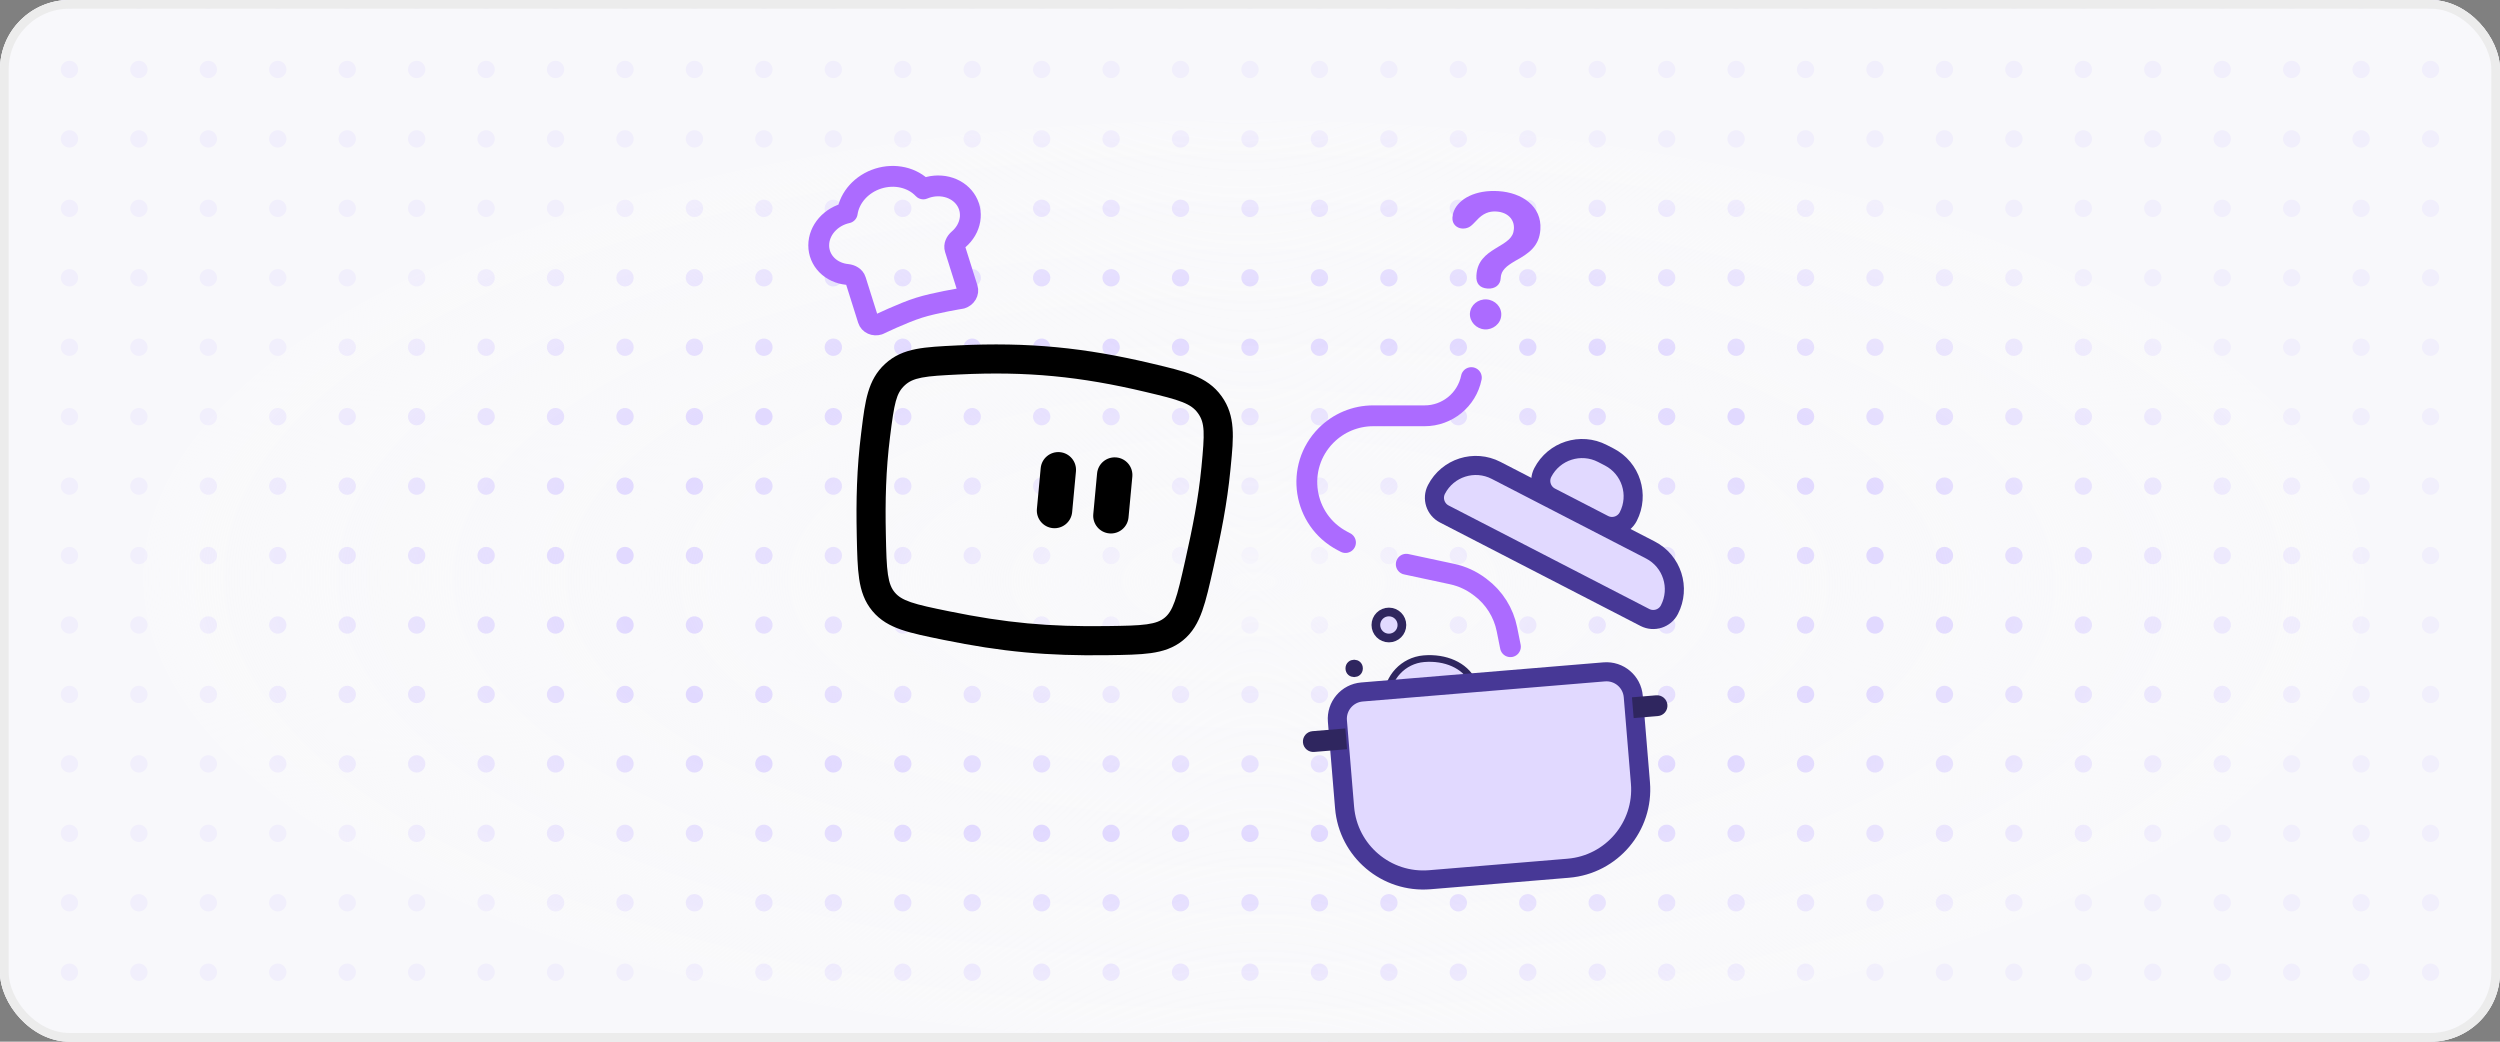 <svg width="288" height="120" viewBox="0 0 288 120" fill="none" xmlns="http://www.w3.org/2000/svg">
<rect x="0" y="0" width="288" height="120" fill="#808080" stroke="none"/>
<g clip-path="url(#clip0_302_8733)">
<rect width="288" height="120" rx="8" fill="#F9F9FB"/>
<circle cx="8" r="1" fill="#E1D9FF"/>
<circle cx="16" r="1" fill="#E1D9FF"/>
<circle cx="24" r="1" fill="#E1D9FF"/>
<circle cx="32" r="1" fill="#E1D9FF"/>
<circle cx="40" r="1" fill="#E1D9FF"/>
<circle cx="48" r="1" fill="#E1D9FF"/>
<circle cx="56" r="1" fill="#E1D9FF"/>
<circle cx="64" r="1" fill="#E1D9FF"/>
<circle cx="72" r="1" fill="#E1D9FF"/>
<circle cx="80" r="1" fill="#E1D9FF"/>
<circle cx="88" r="1" fill="#E1D9FF"/>
<circle cx="96" r="1" fill="#E1D9FF"/>
<circle cx="104" r="1" fill="#E1D9FF"/>
<circle cx="112" r="1" fill="#E1D9FF"/>
<circle cx="120" r="1" fill="#E1D9FF"/>
<circle cx="128" r="1" fill="#E1D9FF"/>
<circle cx="136" r="1" fill="#E1D9FF"/>
<circle cx="144" r="1" fill="#E1D9FF"/>
<circle cx="152" r="1" fill="#E1D9FF"/>
<circle cx="160" r="1" fill="#E1D9FF"/>
<circle cx="168" r="1" fill="#E1D9FF"/>
<circle cx="176" r="1" fill="#E1D9FF"/>
<circle cx="184" r="1" fill="#E1D9FF"/>
<circle cx="192" r="1" fill="#E1D9FF"/>
<circle cx="200" r="1" fill="#E1D9FF"/>
<circle cx="208" r="1" fill="#E1D9FF"/>
<circle cx="216" r="1" fill="#E1D9FF"/>
<circle cx="224" r="1" fill="#E1D9FF"/>
<circle cx="232" r="1" fill="#E1D9FF"/>
<circle cx="240" r="1" fill="#E1D9FF"/>
<circle cx="248" r="1" fill="#E1D9FF"/>
<circle cx="256" r="1" fill="#E1D9FF"/>
<circle cx="264" r="1" fill="#E1D9FF"/>
<circle cx="272" r="1" fill="#E1D9FF"/>
<circle cx="280" r="1" fill="#E1D9FF"/>
<circle cx="8" cy="8" r="1" fill="#E1D9FF"/>
<circle cx="16" cy="8" r="1" fill="#E1D9FF"/>
<circle cx="24" cy="8" r="1" fill="#E1D9FF"/>
<circle cx="32" cy="8" r="1" fill="#E1D9FF"/>
<circle cx="40" cy="8" r="1" fill="#E1D9FF"/>
<circle cx="48" cy="8" r="1" fill="#E1D9FF"/>
<circle cx="56" cy="8" r="1" fill="#E1D9FF"/>
<circle cx="64" cy="8" r="1" fill="#E1D9FF"/>
<circle cx="72" cy="8" r="1" fill="#E1D9FF"/>
<circle cx="80" cy="8" r="1" fill="#E1D9FF"/>
<circle cx="88" cy="8" r="1" fill="#E1D9FF"/>
<circle cx="96" cy="8" r="1" fill="#E1D9FF"/>
<circle cx="104" cy="8" r="1" fill="#E1D9FF"/>
<circle cx="112" cy="8" r="1" fill="#E1D9FF"/>
<circle cx="120" cy="8" r="1" fill="#E1D9FF"/>
<circle cx="128" cy="8" r="1" fill="#E1D9FF"/>
<circle cx="136" cy="8" r="1" fill="#E1D9FF"/>
<circle cx="144" cy="8" r="1" fill="#E1D9FF"/>
<circle cx="152" cy="8" r="1" fill="#E1D9FF"/>
<circle cx="160" cy="8" r="1" fill="#E1D9FF"/>
<circle cx="168" cy="8" r="1" fill="#E1D9FF"/>
<circle cx="176" cy="8" r="1" fill="#E1D9FF"/>
<circle cx="184" cy="8" r="1" fill="#E1D9FF"/>
<circle cx="192" cy="8" r="1" fill="#E1D9FF"/>
<circle cx="200" cy="8" r="1" fill="#E1D9FF"/>
<circle cx="208" cy="8" r="1" fill="#E1D9FF"/>
<circle cx="216" cy="8" r="1" fill="#E1D9FF"/>
<circle cx="224" cy="8" r="1" fill="#E1D9FF"/>
<circle cx="232" cy="8" r="1" fill="#E1D9FF"/>
<circle cx="240" cy="8" r="1" fill="#E1D9FF"/>
<circle cx="248" cy="8" r="1" fill="#E1D9FF"/>
<circle cx="256" cy="8" r="1" fill="#E1D9FF"/>
<circle cx="264" cy="8" r="1" fill="#E1D9FF"/>
<circle cx="272" cy="8" r="1" fill="#E1D9FF"/>
<circle cx="280" cy="8" r="1" fill="#E1D9FF"/>
<circle cx="8" cy="16" r="1" fill="#E1D9FF"/>
<circle cx="16" cy="16" r="1" fill="#E1D9FF"/>
<circle cx="24" cy="16" r="1" fill="#E1D9FF"/>
<circle cx="32" cy="16" r="1" fill="#E1D9FF"/>
<circle cx="40" cy="16" r="1" fill="#E1D9FF"/>
<circle cx="48" cy="16" r="1" fill="#E1D9FF"/>
<circle cx="56" cy="16" r="1" fill="#E1D9FF"/>
<circle cx="64" cy="16" r="1" fill="#E1D9FF"/>
<circle cx="72" cy="16" r="1" fill="#E1D9FF"/>
<circle cx="80" cy="16" r="1" fill="#E1D9FF"/>
<circle cx="88" cy="16" r="1" fill="#E1D9FF"/>
<circle cx="96" cy="16" r="1" fill="#E1D9FF"/>
<circle cx="104" cy="16" r="1" fill="#E1D9FF"/>
<circle cx="112" cy="16" r="1" fill="#E1D9FF"/>
<circle cx="120" cy="16" r="1" fill="#E1D9FF"/>
<circle cx="128" cy="16" r="1" fill="#E1D9FF"/>
<circle cx="136" cy="16" r="1" fill="#E1D9FF"/>
<circle cx="144" cy="16" r="1" fill="#E1D9FF"/>
<circle cx="152" cy="16" r="1" fill="#E1D9FF"/>
<circle cx="160" cy="16" r="1" fill="#E1D9FF"/>
<circle cx="168" cy="16" r="1" fill="#E1D9FF"/>
<circle cx="176" cy="16" r="1" fill="#E1D9FF"/>
<circle cx="184" cy="16" r="1" fill="#E1D9FF"/>
<circle cx="192" cy="16" r="1" fill="#E1D9FF"/>
<circle cx="200" cy="16" r="1" fill="#E1D9FF"/>
<circle cx="208" cy="16" r="1" fill="#E1D9FF"/>
<circle cx="216" cy="16" r="1" fill="#E1D9FF"/>
<circle cx="224" cy="16" r="1" fill="#E1D9FF"/>
<circle cx="232" cy="16" r="1" fill="#E1D9FF"/>
<circle cx="240" cy="16" r="1" fill="#E1D9FF"/>
<circle cx="248" cy="16" r="1" fill="#E1D9FF"/>
<circle cx="256" cy="16" r="1" fill="#E1D9FF"/>
<circle cx="264" cy="16" r="1" fill="#E1D9FF"/>
<circle cx="272" cy="16" r="1" fill="#E1D9FF"/>
<circle cx="280" cy="16" r="1" fill="#E1D9FF"/>
<circle cx="8" cy="24" r="1" fill="#E1D9FF"/>
<circle cx="16" cy="24" r="1" fill="#E1D9FF"/>
<circle cx="24" cy="24" r="1" fill="#E1D9FF"/>
<circle cx="32" cy="24" r="1" fill="#E1D9FF"/>
<circle cx="40" cy="24" r="1" fill="#E1D9FF"/>
<circle cx="48" cy="24" r="1" fill="#E1D9FF"/>
<circle cx="56" cy="24" r="1" fill="#E1D9FF"/>
<circle cx="64" cy="24" r="1" fill="#E1D9FF"/>
<circle cx="72" cy="24" r="1" fill="#E1D9FF"/>
<circle cx="80" cy="24" r="1" fill="#E1D9FF"/>
<circle cx="88" cy="24" r="1" fill="#E1D9FF"/>
<circle cx="96" cy="24" r="1" fill="#E1D9FF"/>
<circle cx="104" cy="24" r="1" fill="#E1D9FF"/>
<circle cx="112" cy="24" r="1" fill="#E1D9FF"/>
<circle cx="120" cy="24" r="1" fill="#E1D9FF"/>
<circle cx="128" cy="24" r="1" fill="#E1D9FF"/>
<circle cx="136" cy="24" r="1" fill="#E1D9FF"/>
<circle cx="144" cy="24" r="1" fill="#E1D9FF"/>
<circle cx="152" cy="24" r="1" fill="#E1D9FF"/>
<circle cx="160" cy="24" r="1" fill="#E1D9FF"/>
<circle cx="168" cy="24" r="1" fill="#E1D9FF"/>
<circle cx="176" cy="24" r="1" fill="#E1D9FF"/>
<circle cx="184" cy="24" r="1" fill="#E1D9FF"/>
<circle cx="192" cy="24" r="1" fill="#E1D9FF"/>
<circle cx="200" cy="24" r="1" fill="#E1D9FF"/>
<circle cx="208" cy="24" r="1" fill="#E1D9FF"/>
<circle cx="216" cy="24" r="1" fill="#E1D9FF"/>
<circle cx="224" cy="24" r="1" fill="#E1D9FF"/>
<circle cx="232" cy="24" r="1" fill="#E1D9FF"/>
<circle cx="240" cy="24" r="1" fill="#E1D9FF"/>
<circle cx="248" cy="24" r="1" fill="#E1D9FF"/>
<circle cx="256" cy="24" r="1" fill="#E1D9FF"/>
<circle cx="264" cy="24" r="1" fill="#E1D9FF"/>
<circle cx="272" cy="24" r="1" fill="#E1D9FF"/>
<circle cx="280" cy="24" r="1" fill="#E1D9FF"/>
<circle cx="8" cy="32" r="1" fill="#E1D9FF"/>
<circle cx="16" cy="32" r="1" fill="#E1D9FF"/>
<circle cx="24" cy="32" r="1" fill="#E1D9FF"/>
<circle cx="32" cy="32" r="1" fill="#E1D9FF"/>
<circle cx="40" cy="32" r="1" fill="#E1D9FF"/>
<circle cx="48" cy="32" r="1" fill="#E1D9FF"/>
<circle cx="56" cy="32" r="1" fill="#E1D9FF"/>
<circle cx="64" cy="32" r="1" fill="#E1D9FF"/>
<circle cx="72" cy="32" r="1" fill="#E1D9FF"/>
<circle cx="80" cy="32" r="1" fill="#E1D9FF"/>
<circle cx="88" cy="32" r="1" fill="#E1D9FF"/>
<circle cx="96" cy="32" r="1" fill="#E1D9FF"/>
<circle cx="104" cy="32" r="1" fill="#E1D9FF"/>
<circle cx="112" cy="32" r="1" fill="#E1D9FF"/>
<circle cx="120" cy="32" r="1" fill="#E1D9FF"/>
<circle cx="128" cy="32" r="1" fill="#E1D9FF"/>
<circle cx="136" cy="32" r="1" fill="#E1D9FF"/>
<circle cx="144" cy="32" r="1" fill="#E1D9FF"/>
<circle cx="152" cy="32" r="1" fill="#E1D9FF"/>
<circle cx="160" cy="32" r="1" fill="#E1D9FF"/>
<circle cx="168" cy="32" r="1" fill="#E1D9FF"/>
<circle cx="176" cy="32" r="1" fill="#E1D9FF"/>
<circle cx="184" cy="32" r="1" fill="#E1D9FF"/>
<circle cx="192" cy="32" r="1" fill="#E1D9FF"/>
<circle cx="200" cy="32" r="1" fill="#E1D9FF"/>
<circle cx="208" cy="32" r="1" fill="#E1D9FF"/>
<circle cx="216" cy="32" r="1" fill="#E1D9FF"/>
<circle cx="224" cy="32" r="1" fill="#E1D9FF"/>
<circle cx="232" cy="32" r="1" fill="#E1D9FF"/>
<circle cx="240" cy="32" r="1" fill="#E1D9FF"/>
<circle cx="248" cy="32" r="1" fill="#E1D9FF"/>
<circle cx="256" cy="32" r="1" fill="#E1D9FF"/>
<circle cx="264" cy="32" r="1" fill="#E1D9FF"/>
<circle cx="272" cy="32" r="1" fill="#E1D9FF"/>
<circle cx="280" cy="32" r="1" fill="#E1D9FF"/>
<circle cx="8" cy="40" r="1" fill="#E1D9FF"/>
<circle cx="16" cy="40" r="1" fill="#E1D9FF"/>
<circle cx="24" cy="40" r="1" fill="#E1D9FF"/>
<circle cx="32" cy="40" r="1" fill="#E1D9FF"/>
<circle cx="40" cy="40" r="1" fill="#E1D9FF"/>
<circle cx="48" cy="40" r="1" fill="#E1D9FF"/>
<circle cx="56" cy="40" r="1" fill="#E1D9FF"/>
<circle cx="64" cy="40" r="1" fill="#E1D9FF"/>
<circle cx="72" cy="40" r="1" fill="#E1D9FF"/>
<circle cx="80" cy="40" r="1" fill="#E1D9FF"/>
<circle cx="88" cy="40" r="1" fill="#E1D9FF"/>
<circle cx="96" cy="40" r="1" fill="#E1D9FF"/>
<circle cx="104" cy="40" r="1" fill="#E1D9FF"/>
<circle cx="112" cy="40" r="1" fill="#E1D9FF"/>
<circle cx="120" cy="40" r="1" fill="#E1D9FF"/>
<circle cx="128" cy="40" r="1" fill="#E1D9FF"/>
<circle cx="136" cy="40" r="1" fill="#E1D9FF"/>
<circle cx="144" cy="40" r="1" fill="#E1D9FF"/>
<circle cx="152" cy="40" r="1" fill="#E1D9FF"/>
<circle cx="160" cy="40" r="1" fill="#E1D9FF"/>
<circle cx="168" cy="40" r="1" fill="#E1D9FF"/>
<circle cx="176" cy="40" r="1" fill="#E1D9FF"/>
<circle cx="184" cy="40" r="1" fill="#E1D9FF"/>
<circle cx="192" cy="40" r="1" fill="#E1D9FF"/>
<circle cx="200" cy="40" r="1" fill="#E1D9FF"/>
<circle cx="208" cy="40" r="1" fill="#E1D9FF"/>
<circle cx="216" cy="40" r="1" fill="#E1D9FF"/>
<circle cx="224" cy="40" r="1" fill="#E1D9FF"/>
<circle cx="232" cy="40" r="1" fill="#E1D9FF"/>
<circle cx="240" cy="40" r="1" fill="#E1D9FF"/>
<circle cx="248" cy="40" r="1" fill="#E1D9FF"/>
<circle cx="256" cy="40" r="1" fill="#E1D9FF"/>
<circle cx="264" cy="40" r="1" fill="#E1D9FF"/>
<circle cx="272" cy="40" r="1" fill="#E1D9FF"/>
<circle cx="280" cy="40" r="1" fill="#E1D9FF"/>
<circle cx="8" cy="48" r="1" fill="#E1D9FF"/>
<circle cx="16" cy="48" r="1" fill="#E1D9FF"/>
<circle cx="24" cy="48" r="1" fill="#E1D9FF"/>
<circle cx="32" cy="48" r="1" fill="#E1D9FF"/>
<circle cx="40" cy="48" r="1" fill="#E1D9FF"/>
<circle cx="48" cy="48" r="1" fill="#E1D9FF"/>
<circle cx="56" cy="48" r="1" fill="#E1D9FF"/>
<circle cx="64" cy="48" r="1" fill="#E1D9FF"/>
<circle cx="72" cy="48" r="1" fill="#E1D9FF"/>
<circle cx="80" cy="48" r="1" fill="#E1D9FF"/>
<circle cx="88" cy="48" r="1" fill="#E1D9FF"/>
<circle cx="96" cy="48" r="1" fill="#E1D9FF"/>
<circle cx="104" cy="48" r="1" fill="#E1D9FF"/>
<circle cx="112" cy="48" r="1" fill="#E1D9FF"/>
<circle cx="120" cy="48" r="1" fill="#E1D9FF"/>
<circle cx="128" cy="48" r="1" fill="#E1D9FF"/>
<circle cx="136" cy="48" r="1" fill="#E1D9FF"/>
<circle cx="144" cy="48" r="1" fill="#E1D9FF"/>
<circle cx="152" cy="48" r="1" fill="#E1D9FF"/>
<circle cx="160" cy="48" r="1" fill="#E1D9FF"/>
<circle cx="168" cy="48" r="1" fill="#E1D9FF"/>
<circle cx="176" cy="48" r="1" fill="#E1D9FF"/>
<circle cx="184" cy="48" r="1" fill="#E1D9FF"/>
<circle cx="192" cy="48" r="1" fill="#E1D9FF"/>
<circle cx="200" cy="48" r="1" fill="#E1D9FF"/>
<circle cx="208" cy="48" r="1" fill="#E1D9FF"/>
<circle cx="216" cy="48" r="1" fill="#E1D9FF"/>
<circle cx="224" cy="48" r="1" fill="#E1D9FF"/>
<circle cx="232" cy="48" r="1" fill="#E1D9FF"/>
<circle cx="240" cy="48" r="1" fill="#E1D9FF"/>
<circle cx="248" cy="48" r="1" fill="#E1D9FF"/>
<circle cx="256" cy="48" r="1" fill="#E1D9FF"/>
<circle cx="264" cy="48" r="1" fill="#E1D9FF"/>
<circle cx="272" cy="48" r="1" fill="#E1D9FF"/>
<circle cx="280" cy="48" r="1" fill="#E1D9FF"/>
<circle cx="8" cy="56" r="1" fill="#E1D9FF"/>
<circle cx="16" cy="56" r="1" fill="#E1D9FF"/>
<circle cx="24" cy="56" r="1" fill="#E1D9FF"/>
<circle cx="32" cy="56" r="1" fill="#E1D9FF"/>
<circle cx="40" cy="56" r="1" fill="#E1D9FF"/>
<circle cx="48" cy="56" r="1" fill="#E1D9FF"/>
<circle cx="56" cy="56" r="1" fill="#E1D9FF"/>
<circle cx="64" cy="56" r="1" fill="#E1D9FF"/>
<circle cx="72" cy="56" r="1" fill="#E1D9FF"/>
<circle cx="80" cy="56" r="1" fill="#E1D9FF"/>
<circle cx="88" cy="56" r="1" fill="#E1D9FF"/>
<circle cx="96" cy="56" r="1" fill="#E1D9FF"/>
<circle cx="104" cy="56" r="1" fill="#E1D9FF"/>
<circle cx="112" cy="56" r="1" fill="#E1D9FF"/>
<circle cx="120" cy="56" r="1" fill="#E1D9FF"/>
<circle cx="128" cy="56" r="1" fill="#E1D9FF"/>
<circle cx="136" cy="56" r="1" fill="#E1D9FF"/>
<circle cx="144" cy="56" r="1" fill="#E1D9FF"/>
<circle cx="152" cy="56" r="1" fill="#E1D9FF"/>
<circle cx="160" cy="56" r="1" fill="#E1D9FF"/>
<circle cx="168" cy="56" r="1" fill="#E1D9FF"/>
<circle cx="176" cy="56" r="1" fill="#E1D9FF"/>
<circle cx="184" cy="56" r="1" fill="#E1D9FF"/>
<circle cx="192" cy="56" r="1" fill="#E1D9FF"/>
<circle cx="200" cy="56" r="1" fill="#E1D9FF"/>
<circle cx="208" cy="56" r="1" fill="#E1D9FF"/>
<circle cx="216" cy="56" r="1" fill="#E1D9FF"/>
<circle cx="224" cy="56" r="1" fill="#E1D9FF"/>
<circle cx="232" cy="56" r="1" fill="#E1D9FF"/>
<circle cx="240" cy="56" r="1" fill="#E1D9FF"/>
<circle cx="248" cy="56" r="1" fill="#E1D9FF"/>
<circle cx="256" cy="56" r="1" fill="#E1D9FF"/>
<circle cx="264" cy="56" r="1" fill="#E1D9FF"/>
<circle cx="272" cy="56" r="1" fill="#E1D9FF"/>
<circle cx="280" cy="56" r="1" fill="#E1D9FF"/>
<circle cx="8" cy="64" r="1" fill="#E1D9FF"/>
<circle cx="16" cy="64" r="1" fill="#E1D9FF"/>
<circle cx="24" cy="64" r="1" fill="#E1D9FF"/>
<circle cx="32" cy="64" r="1" fill="#E1D9FF"/>
<circle cx="40" cy="64" r="1" fill="#E1D9FF"/>
<circle cx="48" cy="64" r="1" fill="#E1D9FF"/>
<circle cx="56" cy="64" r="1" fill="#E1D9FF"/>
<circle cx="64" cy="64" r="1" fill="#E1D9FF"/>
<circle cx="72" cy="64" r="1" fill="#E1D9FF"/>
<circle cx="80" cy="64" r="1" fill="#E1D9FF"/>
<circle cx="88" cy="64" r="1" fill="#E1D9FF"/>
<circle cx="96" cy="64" r="1" fill="#E1D9FF"/>
<circle cx="104" cy="64" r="1" fill="#E1D9FF"/>
<circle cx="112" cy="64" r="1" fill="#E1D9FF"/>
<circle cx="120" cy="64" r="1" fill="#E1D9FF"/>
<circle cx="128" cy="64" r="1" fill="#E1D9FF"/>
<circle cx="136" cy="64" r="1" fill="#E1D9FF"/>
<circle cx="144" cy="64" r="1" fill="#E1D9FF"/>
<circle cx="152" cy="64" r="1" fill="#E1D9FF"/>
<circle cx="160" cy="64" r="1" fill="#E1D9FF"/>
<circle cx="168" cy="64" r="1" fill="#E1D9FF"/>
<circle cx="176" cy="64" r="1" fill="#E1D9FF"/>
<circle cx="184" cy="64" r="1" fill="#E1D9FF"/>
<circle cx="192" cy="64" r="1" fill="#E1D9FF"/>
<circle cx="200" cy="64" r="1" fill="#E1D9FF"/>
<circle cx="208" cy="64" r="1" fill="#E1D9FF"/>
<circle cx="216" cy="64" r="1" fill="#E1D9FF"/>
<circle cx="224" cy="64" r="1" fill="#E1D9FF"/>
<circle cx="232" cy="64" r="1" fill="#E1D9FF"/>
<circle cx="240" cy="64" r="1" fill="#E1D9FF"/>
<circle cx="248" cy="64" r="1" fill="#E1D9FF"/>
<circle cx="256" cy="64" r="1" fill="#E1D9FF"/>
<circle cx="264" cy="64" r="1" fill="#E1D9FF"/>
<circle cx="272" cy="64" r="1" fill="#E1D9FF"/>
<circle cx="280" cy="64" r="1" fill="#E1D9FF"/>
<circle cx="8" cy="72" r="1" fill="#E1D9FF"/>
<circle cx="16" cy="72" r="1" fill="#E1D9FF"/>
<circle cx="24" cy="72" r="1" fill="#E1D9FF"/>
<circle cx="32" cy="72" r="1" fill="#E1D9FF"/>
<circle cx="40" cy="72" r="1" fill="#E1D9FF"/>
<circle cx="48" cy="72" r="1" fill="#E1D9FF"/>
<circle cx="56" cy="72" r="1" fill="#E1D9FF"/>
<circle cx="64" cy="72" r="1" fill="#E1D9FF"/>
<circle cx="72" cy="72" r="1" fill="#E1D9FF"/>
<circle cx="80" cy="72" r="1" fill="#E1D9FF"/>
<circle cx="88" cy="72" r="1" fill="#E1D9FF"/>
<circle cx="96" cy="72" r="1" fill="#E1D9FF"/>
<circle cx="104" cy="72" r="1" fill="#E1D9FF"/>
<circle cx="112" cy="72" r="1" fill="#E1D9FF"/>
<circle cx="120" cy="72" r="1" fill="#E1D9FF"/>
<circle cx="128" cy="72" r="1" fill="#E1D9FF"/>
<circle cx="136" cy="72" r="1" fill="#E1D9FF"/>
<circle cx="144" cy="72" r="1" fill="#E1D9FF"/>
<circle cx="152" cy="72" r="1" fill="#E1D9FF"/>
<circle cx="160" cy="72" r="1" fill="#E1D9FF"/>
<circle cx="168" cy="72" r="1" fill="#E1D9FF"/>
<circle cx="176" cy="72" r="1" fill="#E1D9FF"/>
<circle cx="184" cy="72" r="1" fill="#E1D9FF"/>
<circle cx="192" cy="72" r="1" fill="#E1D9FF"/>
<circle cx="200" cy="72" r="1" fill="#E1D9FF"/>
<circle cx="208" cy="72" r="1" fill="#E1D9FF"/>
<circle cx="216" cy="72" r="1" fill="#E1D9FF"/>
<circle cx="224" cy="72" r="1" fill="#E1D9FF"/>
<circle cx="232" cy="72" r="1" fill="#E1D9FF"/>
<circle cx="240" cy="72" r="1" fill="#E1D9FF"/>
<circle cx="248" cy="72" r="1" fill="#E1D9FF"/>
<circle cx="256" cy="72" r="1" fill="#E1D9FF"/>
<circle cx="264" cy="72" r="1" fill="#E1D9FF"/>
<circle cx="272" cy="72" r="1" fill="#E1D9FF"/>
<circle cx="280" cy="72" r="1" fill="#E1D9FF"/>
<circle cx="8" cy="80" r="1" fill="#E1D9FF"/>
<circle cx="16" cy="80" r="1" fill="#E1D9FF"/>
<circle cx="24" cy="80" r="1" fill="#E1D9FF"/>
<circle cx="32" cy="80" r="1" fill="#E1D9FF"/>
<circle cx="40" cy="80" r="1" fill="#E1D9FF"/>
<circle cx="48" cy="80" r="1" fill="#E1D9FF"/>
<circle cx="56" cy="80" r="1" fill="#E1D9FF"/>
<circle cx="64" cy="80" r="1" fill="#E1D9FF"/>
<circle cx="72" cy="80" r="1" fill="#E1D9FF"/>
<circle cx="80" cy="80" r="1" fill="#E1D9FF"/>
<circle cx="88" cy="80" r="1" fill="#E1D9FF"/>
<circle cx="96" cy="80" r="1" fill="#E1D9FF"/>
<circle cx="104" cy="80" r="1" fill="#E1D9FF"/>
<circle cx="112" cy="80" r="1" fill="#E1D9FF"/>
<circle cx="120" cy="80" r="1" fill="#E1D9FF"/>
<circle cx="128" cy="80" r="1" fill="#E1D9FF"/>
<circle cx="136" cy="80" r="1" fill="#E1D9FF"/>
<circle cx="144" cy="80" r="1" fill="#E1D9FF"/>
<circle cx="152" cy="80" r="1" fill="#E1D9FF"/>
<circle cx="160" cy="80" r="1" fill="#E1D9FF"/>
<circle cx="168" cy="80" r="1" fill="#E1D9FF"/>
<circle cx="176" cy="80" r="1" fill="#E1D9FF"/>
<circle cx="184" cy="80" r="1" fill="#E1D9FF"/>
<circle cx="192" cy="80" r="1" fill="#E1D9FF"/>
<circle cx="200" cy="80" r="1" fill="#E1D9FF"/>
<circle cx="208" cy="80" r="1" fill="#E1D9FF"/>
<circle cx="216" cy="80" r="1" fill="#E1D9FF"/>
<circle cx="224" cy="80" r="1" fill="#E1D9FF"/>
<circle cx="232" cy="80" r="1" fill="#E1D9FF"/>
<circle cx="240" cy="80" r="1" fill="#E1D9FF"/>
<circle cx="248" cy="80" r="1" fill="#E1D9FF"/>
<circle cx="256" cy="80" r="1" fill="#E1D9FF"/>
<circle cx="264" cy="80" r="1" fill="#E1D9FF"/>
<circle cx="272" cy="80" r="1" fill="#E1D9FF"/>
<circle cx="280" cy="80" r="1" fill="#E1D9FF"/>
<circle cx="8" cy="88" r="1" fill="#E1D9FF"/>
<circle cx="16" cy="88" r="1" fill="#E1D9FF"/>
<circle cx="24" cy="88" r="1" fill="#E1D9FF"/>
<circle cx="32" cy="88" r="1" fill="#E1D9FF"/>
<circle cx="40" cy="88" r="1" fill="#E1D9FF"/>
<circle cx="48" cy="88" r="1" fill="#E1D9FF"/>
<circle cx="56" cy="88" r="1" fill="#E1D9FF"/>
<circle cx="64" cy="88" r="1" fill="#E1D9FF"/>
<circle cx="72" cy="88" r="1" fill="#E1D9FF"/>
<circle cx="80" cy="88" r="1" fill="#E1D9FF"/>
<circle cx="88" cy="88" r="1" fill="#E1D9FF"/>
<circle cx="96" cy="88" r="1" fill="#E1D9FF"/>
<circle cx="104" cy="88" r="1" fill="#E1D9FF"/>
<circle cx="112" cy="88" r="1" fill="#E1D9FF"/>
<circle cx="120" cy="88" r="1" fill="#E1D9FF"/>
<circle cx="128" cy="88" r="1" fill="#E1D9FF"/>
<circle cx="136" cy="88" r="1" fill="#E1D9FF"/>
<circle cx="144" cy="88" r="1" fill="#E1D9FF"/>
<circle cx="152" cy="88" r="1" fill="#E1D9FF"/>
<circle cx="160" cy="88" r="1" fill="#E1D9FF"/>
<circle cx="168" cy="88" r="1" fill="#E1D9FF"/>
<circle cx="176" cy="88" r="1" fill="#E1D9FF"/>
<circle cx="184" cy="88" r="1" fill="#E1D9FF"/>
<circle cx="192" cy="88" r="1" fill="#E1D9FF"/>
<circle cx="200" cy="88" r="1" fill="#E1D9FF"/>
<circle cx="208" cy="88" r="1" fill="#E1D9FF"/>
<circle cx="216" cy="88" r="1" fill="#E1D9FF"/>
<circle cx="224" cy="88" r="1" fill="#E1D9FF"/>
<circle cx="232" cy="88" r="1" fill="#E1D9FF"/>
<circle cx="240" cy="88" r="1" fill="#E1D9FF"/>
<circle cx="248" cy="88" r="1" fill="#E1D9FF"/>
<circle cx="256" cy="88" r="1" fill="#E1D9FF"/>
<circle cx="264" cy="88" r="1" fill="#E1D9FF"/>
<circle cx="272" cy="88" r="1" fill="#E1D9FF"/>
<circle cx="280" cy="88" r="1" fill="#E1D9FF"/>
<circle cx="8" cy="96" r="1" fill="#E1D9FF"/>
<circle cx="16" cy="96" r="1" fill="#E1D9FF"/>
<circle cx="24" cy="96" r="1" fill="#E1D9FF"/>
<circle cx="32" cy="96" r="1" fill="#E1D9FF"/>
<circle cx="40" cy="96" r="1" fill="#E1D9FF"/>
<circle cx="48" cy="96" r="1" fill="#E1D9FF"/>
<circle cx="56" cy="96" r="1" fill="#E1D9FF"/>
<circle cx="64" cy="96" r="1" fill="#E1D9FF"/>
<circle cx="72" cy="96" r="1" fill="#E1D9FF"/>
<circle cx="80" cy="96" r="1" fill="#E1D9FF"/>
<circle cx="88" cy="96" r="1" fill="#E1D9FF"/>
<circle cx="96" cy="96" r="1" fill="#E1D9FF"/>
<circle cx="104" cy="96" r="1" fill="#E1D9FF"/>
<circle cx="112" cy="96" r="1" fill="#E1D9FF"/>
<circle cx="120" cy="96" r="1" fill="#E1D9FF"/>
<circle cx="128" cy="96" r="1" fill="#E1D9FF"/>
<circle cx="136" cy="96" r="1" fill="#E1D9FF"/>
<circle cx="144" cy="96" r="1" fill="#E1D9FF"/>
<circle cx="152" cy="96" r="1" fill="#E1D9FF"/>
<circle cx="160" cy="96" r="1" fill="#E1D9FF"/>
<circle cx="168" cy="96" r="1" fill="#E1D9FF"/>
<circle cx="176" cy="96" r="1" fill="#E1D9FF"/>
<circle cx="184" cy="96" r="1" fill="#E1D9FF"/>
<circle cx="192" cy="96" r="1" fill="#E1D9FF"/>
<circle cx="200" cy="96" r="1" fill="#E1D9FF"/>
<circle cx="208" cy="96" r="1" fill="#E1D9FF"/>
<circle cx="216" cy="96" r="1" fill="#E1D9FF"/>
<circle cx="224" cy="96" r="1" fill="#E1D9FF"/>
<circle cx="232" cy="96" r="1" fill="#E1D9FF"/>
<circle cx="240" cy="96" r="1" fill="#E1D9FF"/>
<circle cx="248" cy="96" r="1" fill="#E1D9FF"/>
<circle cx="256" cy="96" r="1" fill="#E1D9FF"/>
<circle cx="264" cy="96" r="1" fill="#E1D9FF"/>
<circle cx="272" cy="96" r="1" fill="#E1D9FF"/>
<circle cx="280" cy="96" r="1" fill="#E1D9FF"/>
<circle cx="8" cy="104" r="1" fill="#E1D9FF"/>
<circle cx="16" cy="104" r="1" fill="#E1D9FF"/>
<circle cx="24" cy="104" r="1" fill="#E1D9FF"/>
<circle cx="32" cy="104" r="1" fill="#E1D9FF"/>
<circle cx="40" cy="104" r="1" fill="#E1D9FF"/>
<circle cx="48" cy="104" r="1" fill="#E1D9FF"/>
<circle cx="56" cy="104" r="1" fill="#E1D9FF"/>
<circle cx="64" cy="104" r="1" fill="#E1D9FF"/>
<circle cx="72" cy="104" r="1" fill="#E1D9FF"/>
<circle cx="80" cy="104" r="1" fill="#E1D9FF"/>
<circle cx="88" cy="104" r="1" fill="#E1D9FF"/>
<circle cx="96" cy="104" r="1" fill="#E1D9FF"/>
<circle cx="104" cy="104" r="1" fill="#E1D9FF"/>
<circle cx="112" cy="104" r="1" fill="#E1D9FF"/>
<circle cx="120" cy="104" r="1" fill="#E1D9FF"/>
<circle cx="128" cy="104" r="1" fill="#E1D9FF"/>
<circle cx="136" cy="104" r="1" fill="#E1D9FF"/>
<circle cx="144" cy="104" r="1" fill="#E1D9FF"/>
<circle cx="152" cy="104" r="1" fill="#E1D9FF"/>
<circle cx="160" cy="104" r="1" fill="#E1D9FF"/>
<circle cx="168" cy="104" r="1" fill="#E1D9FF"/>
<circle cx="176" cy="104" r="1" fill="#E1D9FF"/>
<circle cx="184" cy="104" r="1" fill="#E1D9FF"/>
<circle cx="192" cy="104" r="1" fill="#E1D9FF"/>
<circle cx="200" cy="104" r="1" fill="#E1D9FF"/>
<circle cx="208" cy="104" r="1" fill="#E1D9FF"/>
<circle cx="216" cy="104" r="1" fill="#E1D9FF"/>
<circle cx="224" cy="104" r="1" fill="#E1D9FF"/>
<circle cx="232" cy="104" r="1" fill="#E1D9FF"/>
<circle cx="240" cy="104" r="1" fill="#E1D9FF"/>
<circle cx="248" cy="104" r="1" fill="#E1D9FF"/>
<circle cx="256" cy="104" r="1" fill="#E1D9FF"/>
<circle cx="264" cy="104" r="1" fill="#E1D9FF"/>
<circle cx="272" cy="104" r="1" fill="#E1D9FF"/>
<circle cx="280" cy="104" r="1" fill="#E1D9FF"/>
<circle cx="8" cy="112" r="1" fill="#E1D9FF"/>
<circle cx="16" cy="112" r="1" fill="#E1D9FF"/>
<circle cx="24" cy="112" r="1" fill="#E1D9FF"/>
<circle cx="32" cy="112" r="1" fill="#E1D9FF"/>
<circle cx="40" cy="112" r="1" fill="#E1D9FF"/>
<circle cx="48" cy="112" r="1" fill="#E1D9FF"/>
<circle cx="56" cy="112" r="1" fill="#E1D9FF"/>
<circle cx="64" cy="112" r="1" fill="#E1D9FF"/>
<circle cx="72" cy="112" r="1" fill="#E1D9FF"/>
<circle cx="80" cy="112" r="1" fill="#E1D9FF"/>
<circle cx="88" cy="112" r="1" fill="#E1D9FF"/>
<circle cx="96" cy="112" r="1" fill="#E1D9FF"/>
<circle cx="104" cy="112" r="1" fill="#E1D9FF"/>
<circle cx="112" cy="112" r="1" fill="#E1D9FF"/>
<circle cx="120" cy="112" r="1" fill="#E1D9FF"/>
<circle cx="128" cy="112" r="1" fill="#E1D9FF"/>
<circle cx="136" cy="112" r="1" fill="#E1D9FF"/>
<circle cx="144" cy="112" r="1" fill="#E1D9FF"/>
<circle cx="152" cy="112" r="1" fill="#E1D9FF"/>
<circle cx="160" cy="112" r="1" fill="#E1D9FF"/>
<circle cx="168" cy="112" r="1" fill="#E1D9FF"/>
<circle cx="176" cy="112" r="1" fill="#E1D9FF"/>
<circle cx="184" cy="112" r="1" fill="#E1D9FF"/>
<circle cx="192" cy="112" r="1" fill="#E1D9FF"/>
<circle cx="200" cy="112" r="1" fill="#E1D9FF"/>
<circle cx="208" cy="112" r="1" fill="#E1D9FF"/>
<circle cx="216" cy="112" r="1" fill="#E1D9FF"/>
<circle cx="224" cy="112" r="1" fill="#E1D9FF"/>
<circle cx="232" cy="112" r="1" fill="#E1D9FF"/>
<circle cx="240" cy="112" r="1" fill="#E1D9FF"/>
<circle cx="248" cy="112" r="1" fill="#E1D9FF"/>
<circle cx="256" cy="112" r="1" fill="#E1D9FF"/>
<circle cx="264" cy="112" r="1" fill="#E1D9FF"/>
<circle cx="272" cy="112" r="1" fill="#E1D9FF"/>
<circle cx="280" cy="112" r="1" fill="#E1D9FF"/>
<circle cx="120" cy="120" r="1" fill="#E1D9FF"/>
<circle cx="128" cy="120" r="1" fill="#E1D9FF"/>
<circle cx="136" cy="120" r="1" fill="#E1D9FF"/>
<circle cx="144" cy="120" r="1" fill="#E1D9FF"/>
<circle cx="152" cy="120" r="1" fill="#E1D9FF"/>
<circle cx="160" cy="120" r="1" fill="#E1D9FF"/>
<circle cx="168" cy="120" r="1" fill="#E1D9FF"/>
<rect width="288" height="120" fill="url(#paint0_radial_302_8733)"/>
<path d="M119.888 53.93C119.993 52.809 120.987 51.985 122.108 52.089C123.229 52.194 124.053 53.188 123.949 54.309L123.511 59.001C123.406 60.122 122.412 60.946 121.291 60.842C120.17 60.737 119.346 59.743 119.451 58.622L119.888 53.93Z" fill="black"/>
<path d="M126.384 54.536C126.489 53.415 127.483 52.591 128.604 52.696C129.725 52.8 130.549 53.794 130.444 54.915L130.006 59.607C129.902 60.728 128.908 61.553 127.787 61.448C126.666 61.343 125.841 60.349 125.946 59.228L126.384 54.536Z" fill="black"/>
<path fill-rule="evenodd" clip-rule="evenodd" d="M131.943 45.146C124.483 43.374 118.324 42.757 110.491 43.139C108.511 43.236 107.201 43.304 106.188 43.5C105.249 43.682 104.7 43.952 104.225 44.392C103.242 45.304 103.019 46.418 102.532 50.332C102.052 54.178 101.966 57.657 102.05 61.588C102.095 63.683 102.129 65.097 102.291 66.185C102.446 67.217 102.695 67.788 103.074 68.242C103.456 68.7 103.968 69.045 104.936 69.377C105.96 69.728 107.32 70.01 109.342 70.424C115.881 71.761 120.826 72.219 127.523 72.124C129.611 72.095 131.022 72.072 132.109 71.92C133.141 71.775 133.712 71.533 134.165 71.165C134.608 70.805 134.97 70.285 135.338 69.251C135.723 68.172 136.05 66.728 136.528 64.606C137.379 60.82 138.049 57.488 138.407 53.803C138.789 49.862 138.813 48.733 138.01 47.609C137.622 47.066 137.124 46.686 136.215 46.324C135.233 45.932 133.924 45.617 131.943 45.146ZM110.328 39.79C118.487 39.392 124.962 40.042 132.718 41.884L132.832 41.911C134.668 42.347 136.22 42.716 137.457 43.209C138.792 43.741 139.882 44.462 140.738 45.66C142.353 47.92 142.11 50.399 141.786 53.694C141.772 53.837 141.758 53.981 141.744 54.127C141.365 58.023 140.659 61.518 139.799 65.342L139.776 65.443C139.327 67.438 138.958 69.083 138.497 70.376C138.013 71.735 137.372 72.88 136.278 73.768C135.194 74.648 133.972 75.044 132.575 75.24C131.255 75.425 129.632 75.448 127.675 75.476L127.57 75.477C120.635 75.575 115.449 75.095 108.67 73.709L108.565 73.687C106.675 73.3 105.101 72.979 103.848 72.549C102.517 72.092 101.399 71.468 100.5 70.39C99.598 69.309 99.185 68.085 98.975 66.681C98.777 65.357 98.742 63.728 98.7 61.767L98.698 61.66C98.611 57.628 98.698 53.976 99.204 49.917C99.223 49.77 99.241 49.624 99.258 49.48C99.662 46.218 99.964 43.771 101.945 41.934C102.996 40.959 104.175 40.474 105.551 40.208C106.826 39.961 108.378 39.885 110.214 39.796C110.252 39.794 110.29 39.792 110.328 39.79Z" fill="black"/>
<path d="M172.351 54.189C169.848 52.897 166.772 53.879 165.481 56.383C164.949 57.413 165.353 58.68 166.384 59.212L189.49 71.133C190.521 71.665 191.788 71.26 192.319 70.229C193.611 67.726 192.628 64.65 190.125 63.359L172.351 54.189Z" fill="#E1D9FF" stroke="#473896" stroke-width="2.2"/>
<path d="M184.599 52.24C182.096 50.949 179.02 51.931 177.729 54.434C177.197 55.465 177.601 56.731 178.632 57.263L184.745 60.417C185.775 60.949 187.042 60.544 187.574 59.514C188.865 57.01 187.883 53.934 185.38 52.643L184.599 52.24Z" fill="#E1D9FF" stroke="#473896" stroke-width="2.2"/>
<path d="M171.38 33.242C172.263 33.301 172.829 32.787 172.875 32.101C172.878 32.062 172.881 32.023 172.883 31.983C172.939 31.16 173.504 30.666 174.57 30.048C176.104 29.206 177.322 28.381 177.452 26.44C177.635 23.733 175.315 22.198 172.647 22.019C169.941 21.837 168.075 22.933 167.513 24.254C167.396 24.522 167.339 24.794 167.32 25.069C167.269 25.833 167.849 26.286 168.418 26.324C169.006 26.364 169.396 26.134 169.757 25.745L170.117 25.375C170.819 24.595 171.548 24.309 172.391 24.366C173.666 24.451 174.479 25.255 174.403 26.372C174.333 27.412 173.615 27.836 172.241 28.65C171.151 29.325 170.194 30.088 170.088 31.657C170.087 31.677 170.083 31.736 170.081 31.755C170.019 32.677 170.478 33.181 171.38 33.242ZM171.024 37.946C171.985 38.01 172.88 37.302 172.945 36.341C173.011 35.361 172.237 34.56 171.257 34.494C170.276 34.428 169.401 35.138 169.336 36.098C169.273 37.04 170.063 37.881 171.024 37.946Z" fill="#AC6BFF"/>
<path d="M169.5 43.5V43.5C168.978 46.061 166.726 47.9 164.113 47.9L158.189 47.9C156.148 47.9 154.192 48.716 152.757 50.167V50.167C149.147 53.815 150.088 59.914 154.63 62.305L155 62.5" stroke="#AC6BFF" stroke-width="2.4" stroke-linecap="round"/>
<path d="M162 65L167.282 66.132C168.414 66.374 169.48 66.86 170.406 67.554L170.555 67.666C172.129 68.847 173.213 70.567 173.599 72.497L174 74.5" stroke="#AC6BFF" stroke-width="2.4" stroke-linecap="round"/>
<path d="M169.65 78.453L169.836 78.825L170.192 78.611C171.313 77.939 172.732 77.975 173.913 78.475C175.105 78.979 175.939 79.903 176.02 80.889C176.189 82.931 174.281 84.818 171.408 85.055L159.964 86C158.714 86.104 157.677 85.878 156.949 85.433C156.23 84.995 155.799 84.339 155.732 83.524C155.676 82.845 155.81 82.041 156.308 81.47C156.788 80.92 157.684 80.502 159.349 80.74L159.78 80.801L159.788 80.367C159.836 78.059 161.654 76.08 164.031 75.883C166.508 75.679 168.743 76.641 169.65 78.453Z" fill="#E1D9FF" stroke="#2F265F" stroke-width="0.769"/>
<circle cx="160" cy="72" r="1.5" fill="#E1D9FF" stroke="#2F265F"/>
<circle cx="156" cy="77" r="0.5" fill="#E1D9FF" stroke="#2F265F"/>
<path d="M156.902 79.716C155.196 79.858 153.928 81.356 154.069 83.062L154.896 93.028C155.312 98.036 159.709 101.759 164.718 101.344L180.663 100.02C185.672 99.605 189.395 95.207 188.979 90.199L188.152 80.233C188.01 78.527 186.512 77.258 184.806 77.4L156.902 79.716Z" fill="#E1D9FF" stroke="#473896" stroke-width="2.2"/>
<path d="M188 80.331L190.79 80.099C191.451 80.044 192.031 80.535 192.085 81.196C192.14 81.856 191.649 82.436 190.989 82.491L188.198 82.722L188 80.331Z" fill="#2F265F"/>
<path d="M150.099 85.526C150.044 84.866 150.535 84.286 151.196 84.231L154.983 83.917L155.181 86.309L151.394 86.623C150.734 86.678 150.154 86.187 150.099 85.526Z" fill="#2F265F"/>
<path d="M110.766 34.375C111.019 34.295 111.233 34.13 111.362 33.914C111.491 33.698 111.523 33.45 111.452 33.224L110.735 30.95L110.019 28.676C109.896 28.288 110.094 27.864 110.433 27.573C111.136 26.972 111.599 26.178 111.74 25.331C111.882 24.484 111.692 23.638 111.206 22.943C110.719 22.248 109.967 21.749 109.081 21.533C108.195 21.317 107.233 21.398 106.365 21.763C105.756 21.116 104.939 20.658 104.017 20.446C103.094 20.235 102.106 20.279 101.174 20.572C100.242 20.866 99.407 21.397 98.772 22.099C98.138 22.802 97.731 23.645 97.603 24.524C96.683 24.724 95.849 25.209 95.248 25.893C94.647 26.578 94.317 27.418 94.317 28.266C94.316 29.114 94.646 29.915 95.246 30.528C95.847 31.141 96.681 31.526 97.601 31.616C98.046 31.661 98.451 31.895 98.573 32.282L100.007 36.831C100.078 37.057 100.247 37.242 100.476 37.345C100.705 37.448 100.976 37.461 101.229 37.381C101.229 37.381 103.992 36.043 105.863 35.453C107.735 34.863 110.766 34.375 110.766 34.375Z" stroke="#AC6BFF" stroke-width="2.4" stroke-linecap="round" stroke-linejoin="round"/>
</g>
<rect x="0.5" y="0.5" width="287" height="119" rx="7.5" stroke="#ECECEC"/>
<defs>
<radialGradient id="paint0_radial_302_8733" cx="0" cy="0" r="1" gradientUnits="userSpaceOnUse" gradientTransform="translate(144.5 67) rotate(90.54) scale(53.002 127.206)">
<stop stop-color="#F9F9FB" stop-opacity="0.95"/>
<stop offset="0.567" stop-color="#F9F9FB" stop-opacity="0"/>
<stop offset="1" stop-color="#F9F9FB" stop-opacity="0.7"/>
</radialGradient>
<clipPath id="clip0_302_8733">
<rect width="288" height="120" rx="8" fill="white"/>
</clipPath>
</defs>
</svg>
